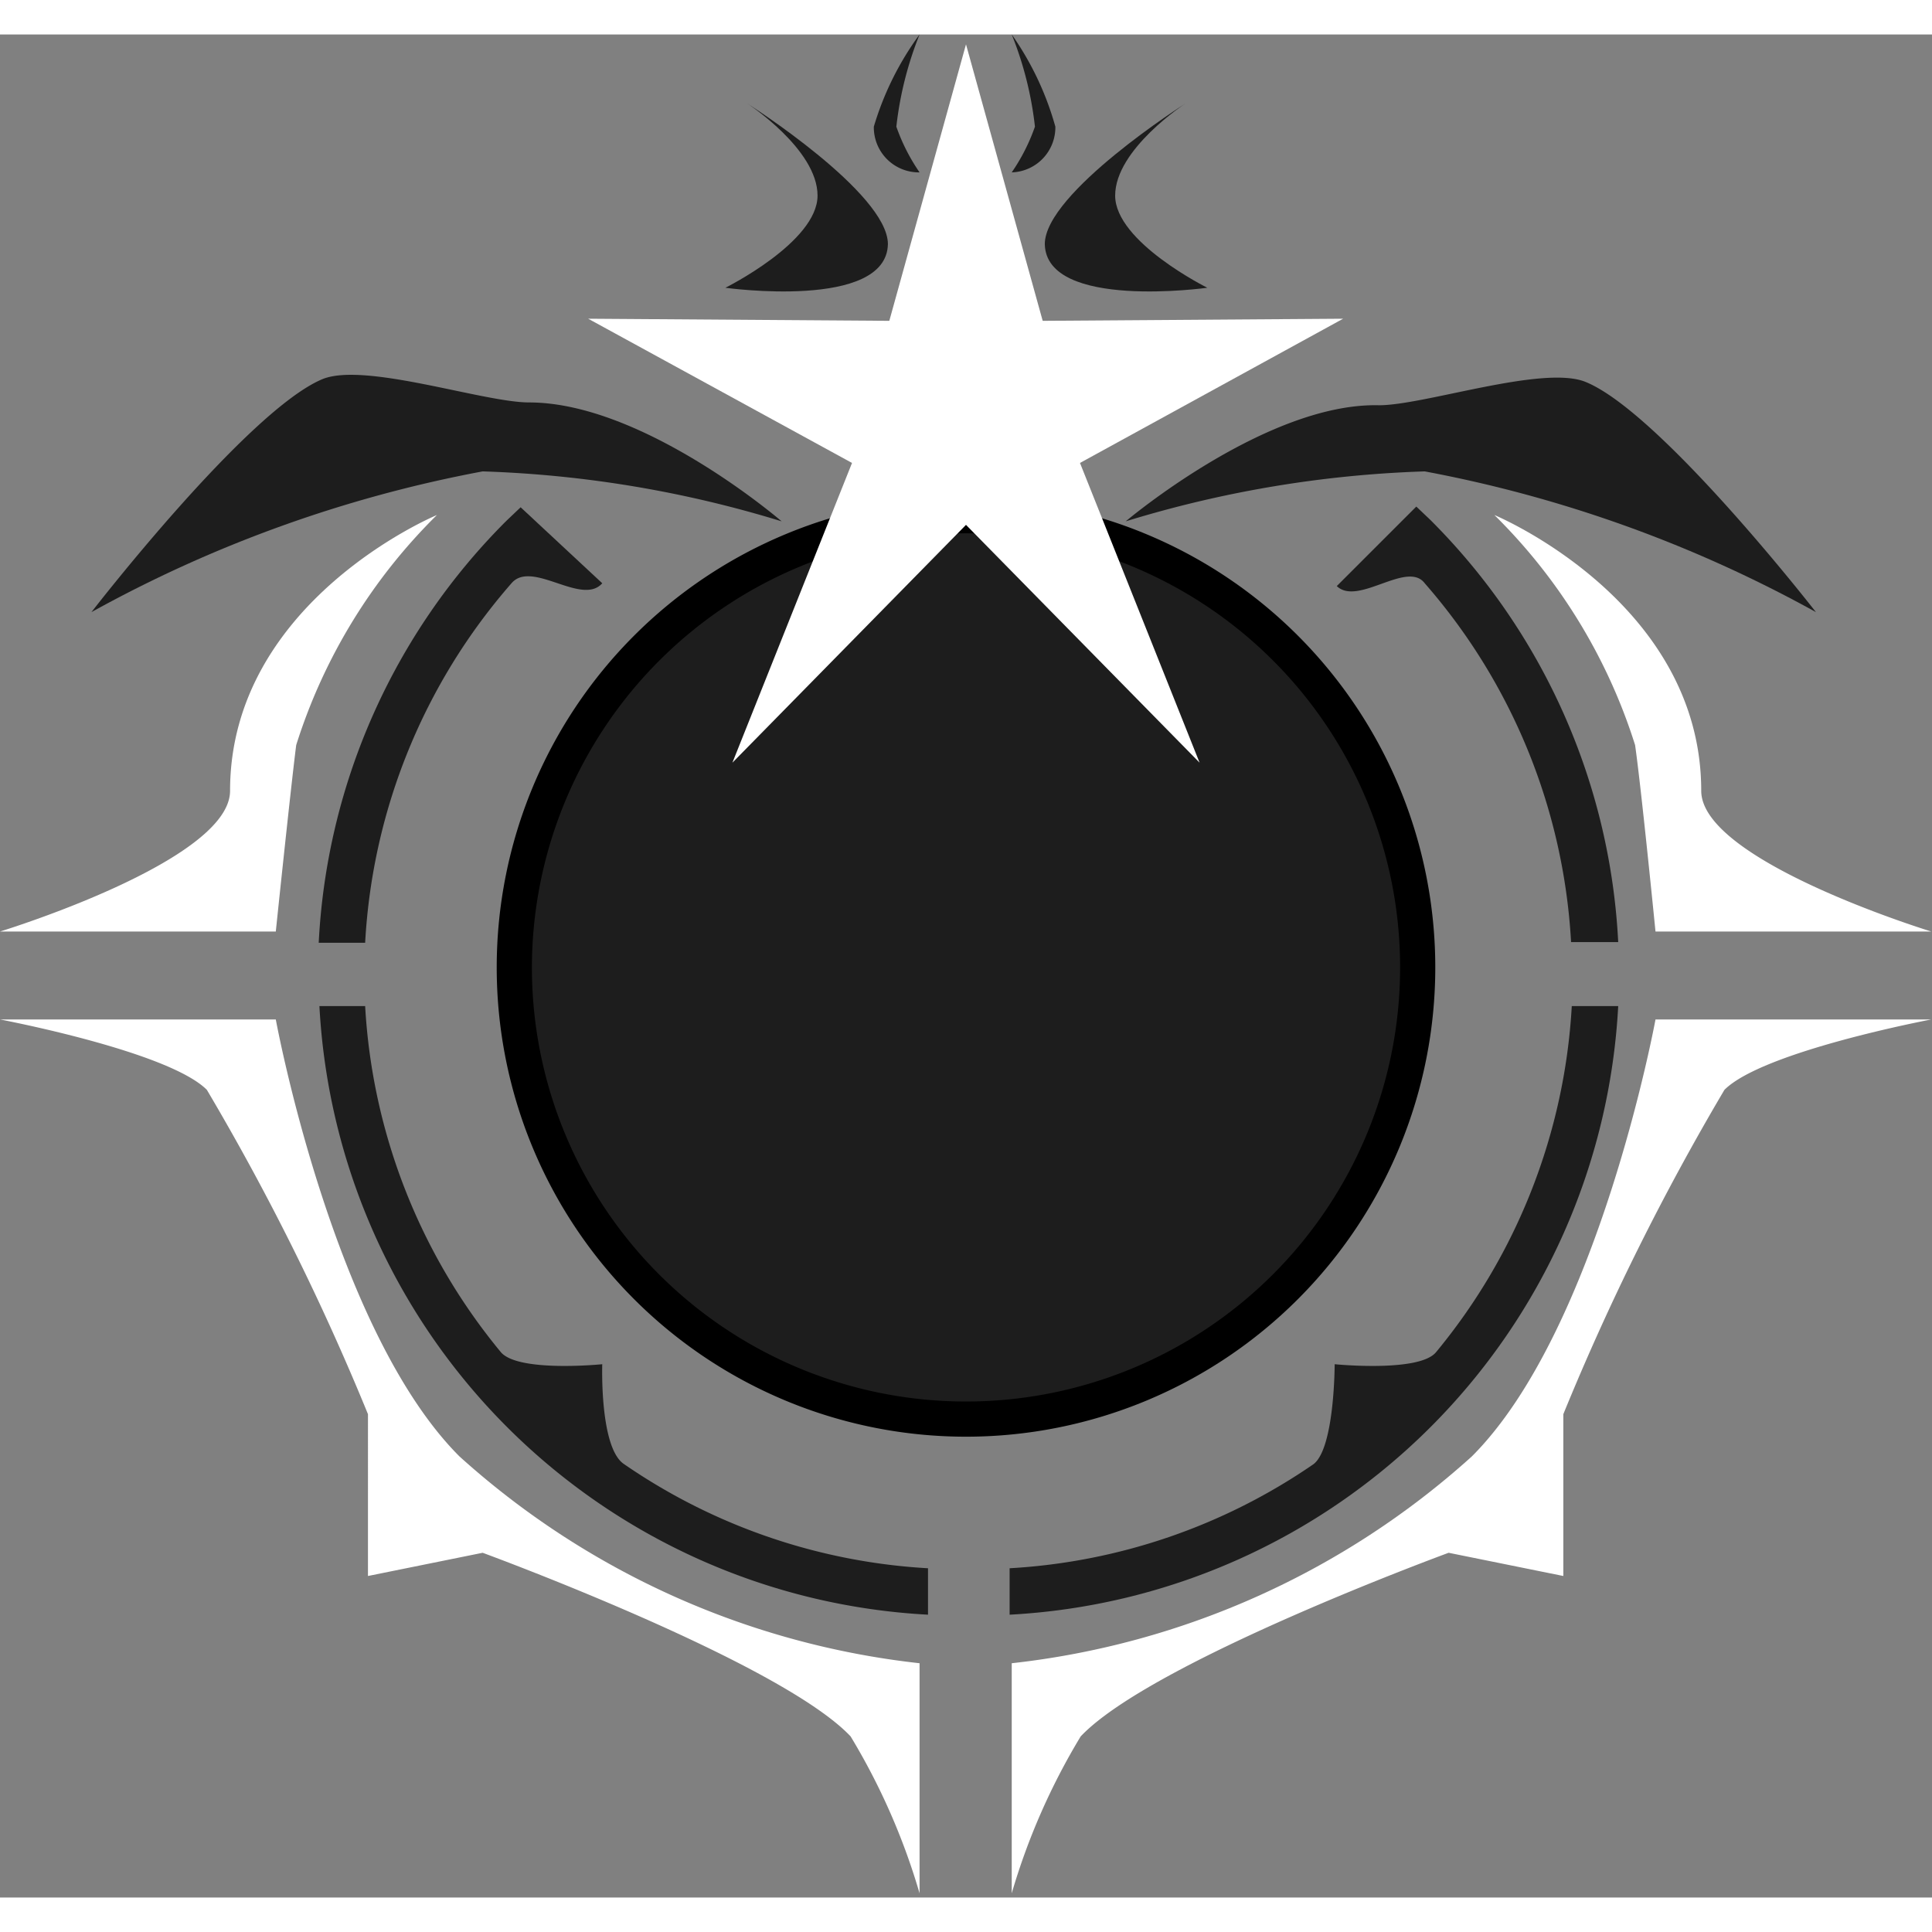 <svg xmlns="http://www.w3.org/2000/svg" viewBox="0 0 27.46 26.48" width="180" height="180"><rect x="0" y="0" width="27.46" height="26.48" fill="#808080" stroke="none"/><defs><style>.cls-1{fill:#ffffff;}.cls-2{fill:#1d1d1d;}</style></defs><title>commander-lvl2</title><g id="Слой_2" data-name="Слой 2"><g id="Слой_1-2" data-name="Слой 1"><circle class="cls-2" cx="13.73" cy="13.27" r="6.42"/><path d="M13.73,7.09a6.17,6.17,0,1,1-6.17,6.17,6.18,6.18,0,0,1,6.17-6.17m0-.5a6.67,6.67,0,1,0,6.67,6.67,6.67,6.67,0,0,0-6.67-6.67Z"/><path class="cls-2" d="M23,13.81h-.66a8.46,8.46,0,0,1-1.93,4.92c-.24.29-1.44.17-1.44.17s0,1.19-.3,1.42a8.45,8.45,0,0,1-4.32,1.48v.66A9.15,9.15,0,0,0,23,13.81Z"/><path class="cls-2" d="M20.25,7.8a8.46,8.46,0,0,1,2.08,5.1H23a9.12,9.12,0,0,0-2.67-6l-.2-.19L19,7.84C19.3,8.13,20,7.47,20.25,7.8Z"/><path class="cls-2" d="M8.56,18.9s-1.19.12-1.44-.17a8.46,8.46,0,0,1-1.93-4.92H4.54a9.15,9.15,0,0,0,8.65,8.65V21.8a8.45,8.45,0,0,1-4.32-1.48C8.52,20.09,8.56,18.9,8.56,18.9Z"/><path class="cls-2" d="M7.27,7.8c.29-.34,1,.33,1.29,0L7.4,6.72l-.2.19a9.12,9.12,0,0,0-2.67,6h.66A8.46,8.46,0,0,1,7.27,7.8Z"/><path class="cls-1" d="M23.53,12.75h3.92s-3.27-1-3.27-2c0-2.7-2.94-3.92-2.94-3.92a7.94,7.94,0,0,1,2,3.27C23.33,10.73,23.53,12.75,23.53,12.75Z"/><path class="cls-1" d="M15.36,24.19c1-1.06,5.23-2.61,5.23-2.61l1.63.33V19.61A35.23,35.23,0,0,1,24.51,15c.55-.55,2.94-1,2.94-1H23.53s-.81,4.41-2.61,6.21a11.67,11.67,0,0,1-6.54,2.94v3.27A9.39,9.39,0,0,1,15.36,24.19Z"/><path class="cls-1" d="M3.92,12.75H0s3.27-1,3.27-2c0-2.7,2.94-3.92,2.94-3.92a7.94,7.94,0,0,0-2,3.27C4.13,10.73,3.92,12.75,3.92,12.75Z"/><path class="cls-1" d="M12.09,24.19c-1-1.06-5.23-2.61-5.23-2.61l-1.63.33V19.61A35.23,35.23,0,0,0,2.94,15c-.55-.55-2.94-1-2.94-1H3.92s.81,4.41,2.61,6.21a11.67,11.67,0,0,0,6.54,2.94v3.27A9.39,9.39,0,0,0,12.09,24.19Z"/><path class="cls-2" d="M16,6.92a16.2,16.2,0,0,1,4.25-.71,18.51,18.51,0,0,1,5.56,2s-2.2-2.83-3.27-3.27c-.6-.25-2.29.33-2.94.33C18,5.23,16,6.92,16,6.92Z"/><path class="cls-2" d="M17.16,3.6s-1.31-.65-1.31-1.31,1-1.31,1-1.31-2,1.27-2,2C14.87,3.92,17.16,3.6,17.16,3.6Z"/><path class="cls-2" d="M11.11,6.92a16.2,16.2,0,0,0-4.25-.71,18.51,18.51,0,0,0-5.56,2S3.51,5.35,4.58,4.9c.6-.25,2.29.33,2.94.33C9.15,5.23,11.11,6.92,11.11,6.92Z"/><path class="cls-2" d="M10.31,3.6s1.31-.65,1.31-1.31-1-1.31-1-1.31,2,1.27,2,2C12.6,3.92,10.31,3.6,10.31,3.6Z"/><path class="cls-2" d="M13.07,0a5,5,0,0,0-.33,1.31,2.73,2.73,0,0,0,.33.65.64.64,0,0,1-.65-.65A4.27,4.27,0,0,1,13.07,0Z"/><path class="cls-2" d="M14.38,0a5,5,0,0,1,.33,1.31,2.73,2.73,0,0,1-.33.65A.64.64,0,0,0,15,1.31,4.27,4.27,0,0,0,14.38,0Z"/><polygon class="cls-1" points="13.73 0.14 14.82 4.07 19.09 4.04 15.35 6.09 17.05 10.35 13.73 6.97 10.41 10.35 12.11 6.09 8.36 4.04 12.64 4.07 13.73 0.14"/></g></g></svg>